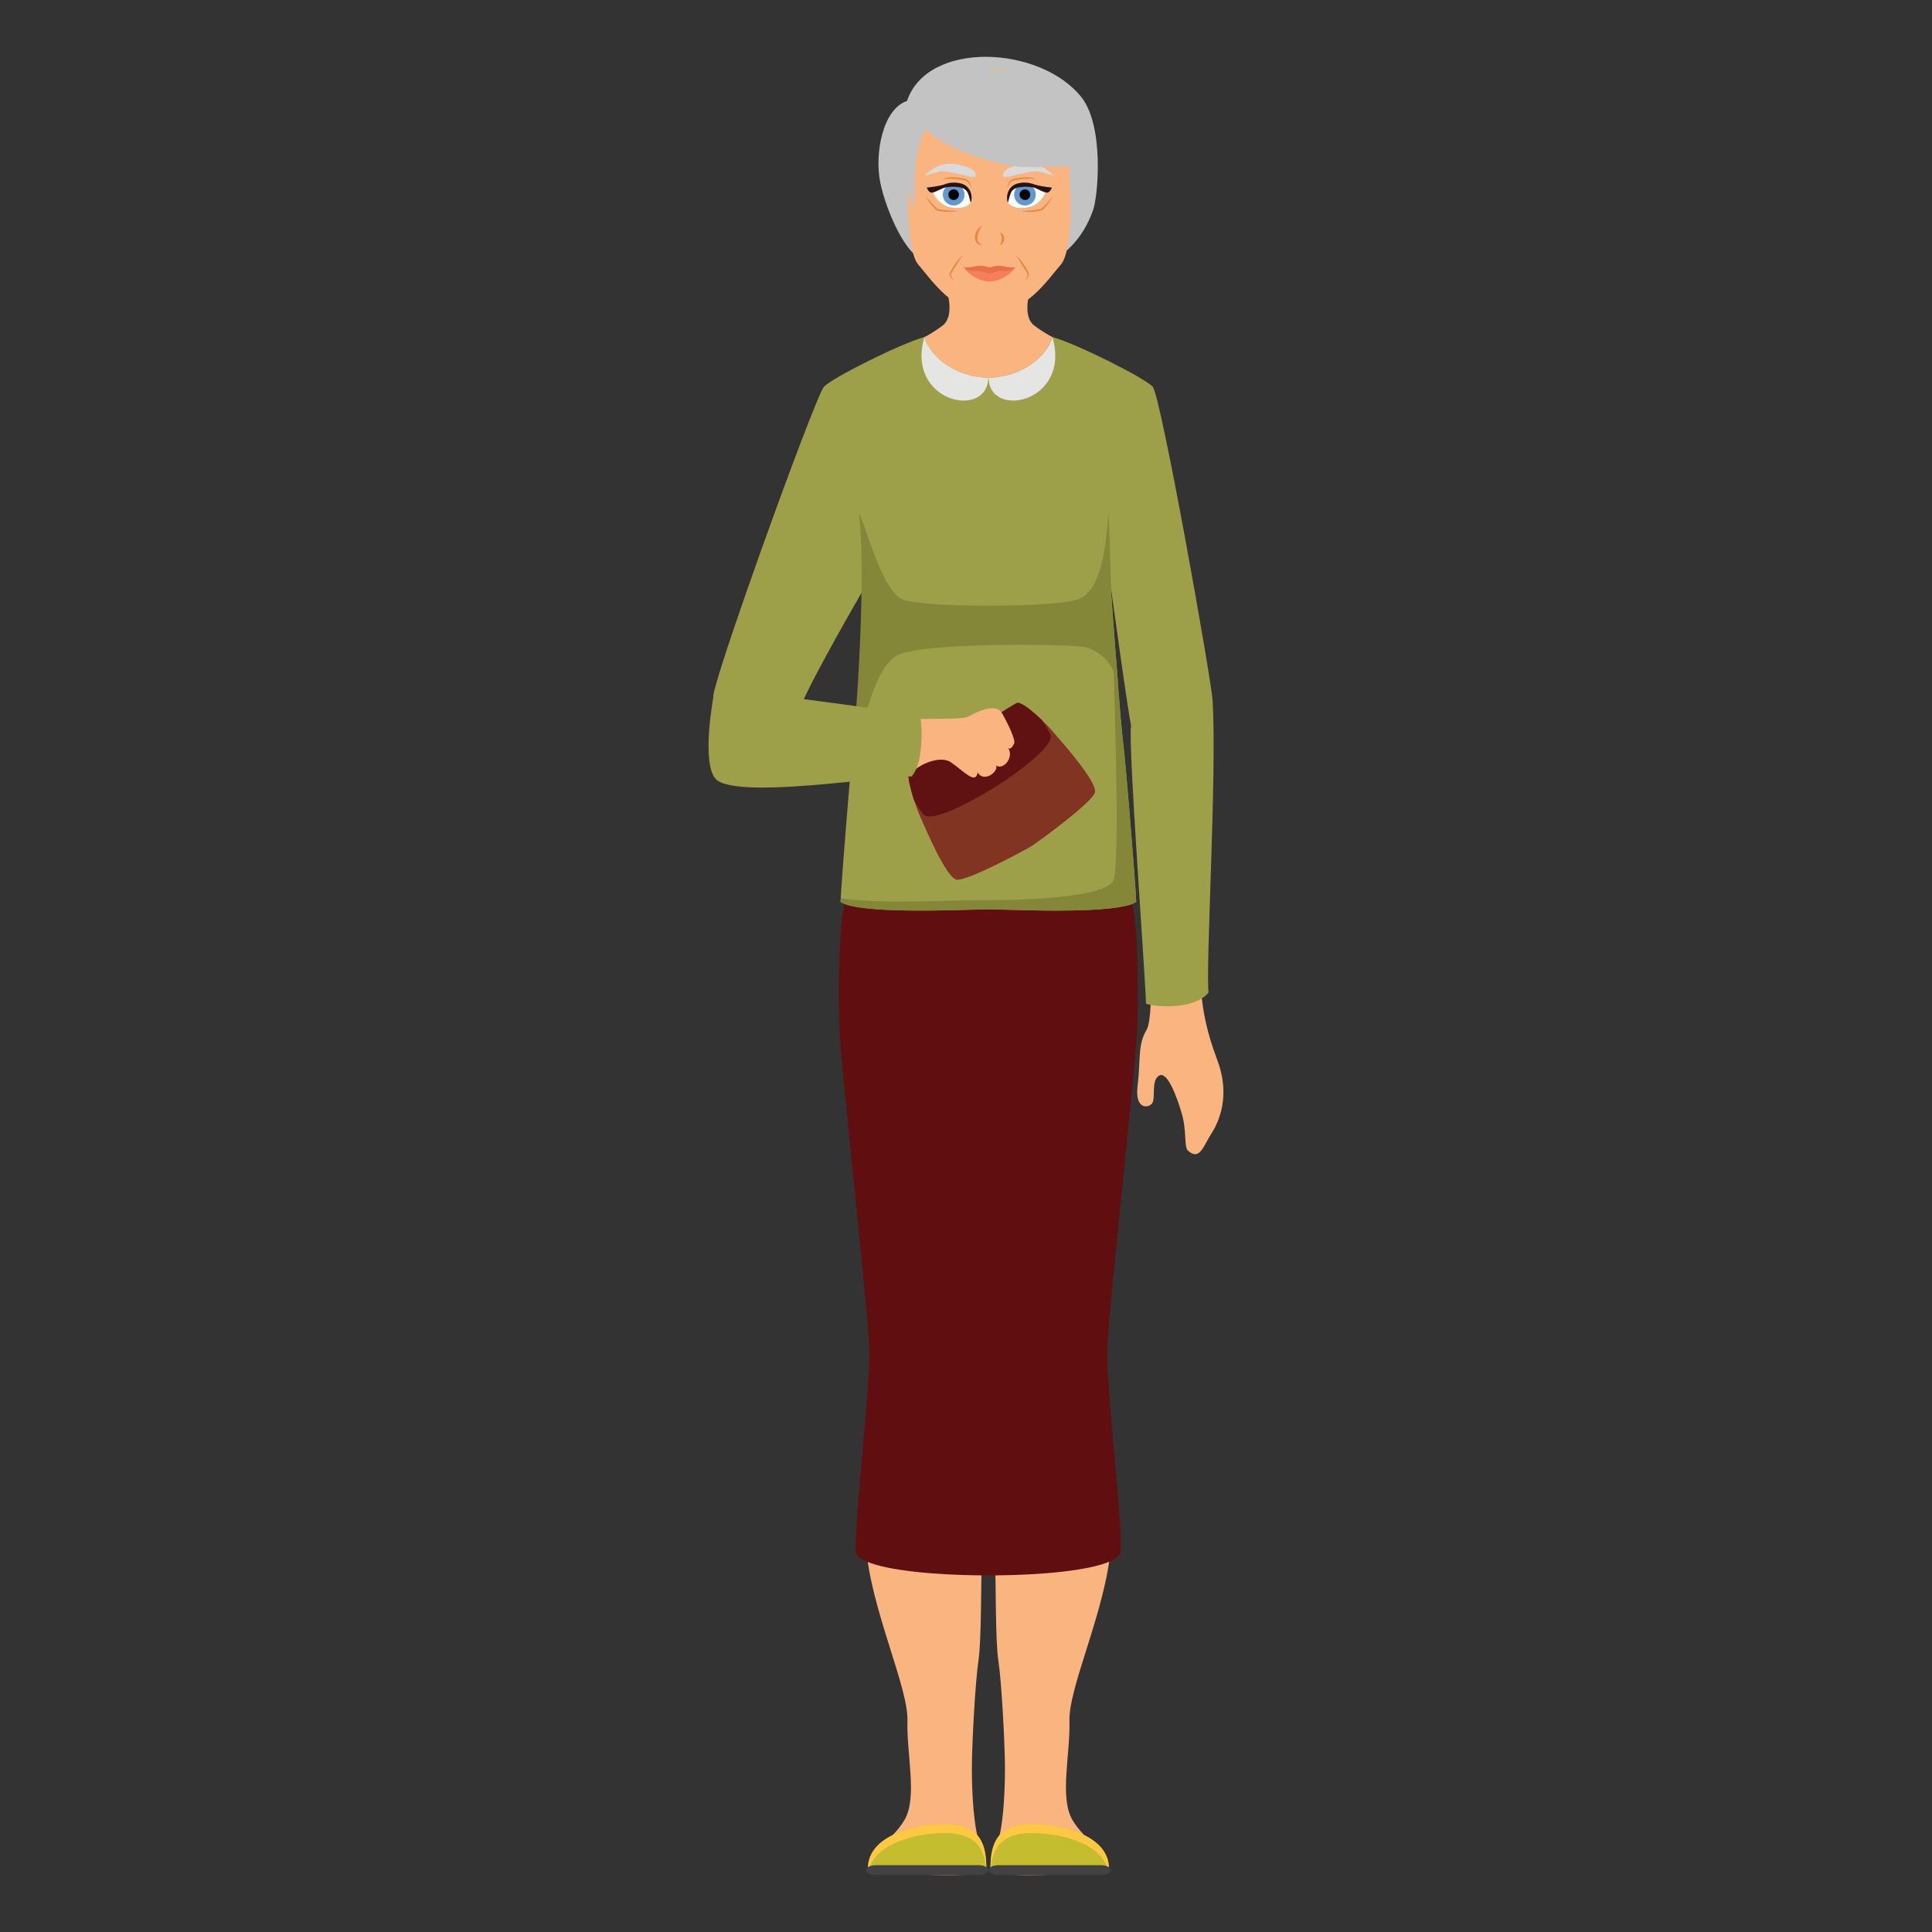 <?xml version="1.0" encoding="utf-8"?>
<!-- Generator: Adobe Illustrator 16.0.0, SVG Export Plug-In . SVG Version: 6.00 Build 0)  -->
<!DOCTYPE svg PUBLIC "-//W3C//DTD SVG 1.1//EN" "http://www.w3.org/Graphics/SVG/1.1/DTD/svg11.dtd">
<svg version="1.1" id="Layer_1" xmlns="http://www.w3.org/2000/svg" xmlns:xlink="http://www.w3.org/1999/xlink" x="0px" y="0px"
	 width="85px" height="85px" viewBox="0 0 85 85" enable-background="new 0 0 85 85" xml:space="preserve">
<rect x="0" y="0" width="85" height="85" fill="#333333" stroke="none"/>
<g>
	<path fill="#C3C3C3" d="M39.904,4.443c-1.064,0.352-1.434,2.303-1.178,3.576c0.254,1.273,1.332,3.846,2.33,3.405
		c-0.6,0.989,5.102,0.503,4.94,0.272c0.771-0.465,1.605-1.076,2.092-2.442c0.23-0.651,0.492-3.71-0.51-4.976
		C45.775,2.002,40.804,1.758,39.904,4.443z"/>
	<path fill="#F9B47F" d="M53.555,46.636c-0.49-1.305-0.848-2.727-0.713-4.658c0.135-1.935,0.73-8.727,0.371-11.066
		s-2.07-12.91-2.521-13.588c-0.449-0.671-2.398-1.689-3.029-1.915c-0.424-0.15-1.301-0.436-2.17-1.095
		c-0.188-0.142-0.281-0.395-0.293-0.72c-0.004-0.158,0.012-0.335,0.049-0.524h-1.756v0.02l-0.012-0.02h-1.758
		c0.033,0.147,0.051,0.299,0.051,0.45c0.004,0.359-0.096,0.642-0.291,0.794c-0.871,0.66-1.75,0.944-2.174,1.095
		c-0.627,0.225-2.576,1.243-3.027,1.915c-0.449,0.678-4.387,11.039-4.746,13.378c-0.047,0.304-0.078,0.685-0.096,1.119l3.334-0.056
		c0.025-1.3,3.09-5.848,3.307-6.883c0.225,1.845-0.316,7.917-0.543,9.446c-0.221,1.528-0.557,9.196-0.418,10.145
		c0.135,0.943,0.736,7.713,0.961,9.465c0.225,1.756,0.449,4.814,0.316,6.256c-0.137,1.438-0.393,6.717-0.293,7.891
		c0.225,2.746,1.863,6.145,1.82,7.629c-0.043,1.48,0.451,3.371-0.133,4.361c-0.586,0.988-1.668,1.439-1.484,1.936
		c0.182,0.494,4.139,0.582,4.586,0.404c0.45-0.182,0.407-0.768,0.182-1.396c-0.225-0.627-0.317-2.068-0.317-3.191
		c0-1.125,0.154-3.875,0.29-4.771c0.135-0.9,0.104-3.299,0.15-4.379c0.043-1.078-0.391-3.4-0.348-4.029
		c0.043-0.633,0.629-2.746,0.45-3.555c-0.182-0.811,0-5.891,0-7.285c0-1.396-0.182-7.516-0.135-7.963
		c0.271-0.047,0.377-0.047,0.646,0c0.047,0.447-0.135,6.566-0.135,7.963c0,1.395,0.182,6.477,0,7.285
		c-0.184,0.809,0.402,2.922,0.449,3.555c0.045,0.629-0.391,2.951-0.348,4.029c0.045,1.08,0.012,3.479,0.146,4.379
		c0.139,0.896,0.291,3.646,0.291,4.771c0,1.123-0.09,2.564-0.314,3.191c-0.225,0.629-0.268,1.215,0.178,1.396
		c0.451,0.178,4.41,0.09,4.592-0.404c0.178-0.496-0.9-0.947-1.484-1.936c-0.586-0.99-0.092-2.881-0.135-4.361
		c-0.045-1.484,1.598-4.883,1.82-7.629c0.098-1.174-0.158-6.453-0.291-7.891c-0.137-1.441,0.09-4.5,0.314-6.256
		c0.223-1.752,0.826-8.52,0.959-9.465c0.137-0.949-0.195-8.618-0.422-10.145c-0.227-1.528-0.762-7.602-0.537-9.446
		c0.223,1.078,1.123,6.206,1.078,7.242c-0.043,1.034,0.486,5.31,0.529,6.207c0.043,0.899,0.352,6.296-0.055,6.974
		c-0.402,0.674-0.256,1.314-0.398,2.479c-0.121,1.016,0.451,0.986,0.635,0.768c0.178-0.23-0.055-1,0.305-1.225
		c0.361-0.227,0.779,0.895,1.004,1.66c0.227,0.764,0.088,1.48,0.281,1.646c0.521,0.443,0.664-0.211,1.02-0.756
		C53.807,49.085,54.051,47.938,53.555,46.636L53.555,46.636z"/>
	<path fill="#610E10" d="M48.717,59.263c-0.066,1.646,0.658,7.57,0.594,8.986c-0.008,0.178-0.193,0.332-0.516,0.463
		c-0.916,0.383-2.932,0.582-5.002,0.598c-0.203,0.002-0.41,0.002-0.615,0c-2.063-0.016-4.075-0.213-5-0.59
		c-0.326-0.135-0.518-0.291-0.525-0.471c-0.064-1.416,0.66-7.34,0.594-8.986c-0.041-1.016-0.52-5.648-0.889-9.314
		c-0.229-2.271-0.414-4.174-0.43-4.611c-0.02-0.678-0.045-2.068,0.008-3.367c0.031-0.846,0.098-1.656,0.217-2.204
		c0.01-0.043,0.02-0.083,0.029-0.122h0.014c0.252,0,0.678-0.003,1.225,0c0.008-0.003,0.018,0,0.023,0
		c0.98-0.003,1.963-0.004,2.945-0.003h0.047c3.282-0.001,7.331,0,8.346,0.003c0.01,0.039,0.02,0.082,0.029,0.125h0.002
		c0.305,1.392,0.254,4.449,0.223,5.566C50.002,46.487,48.781,57.616,48.717,59.263L48.717,59.263z"/>
	<path fill="#9DA049" d="M53.174,43.663c-0.084,0.104-0.186,0.191-0.299,0.262c-0.66,0.42-1.771,0.377-2.25,0.289
		c-0.1-0.021-0.172-0.043-0.207-0.062c0-0.857-0.811-11.61-0.654-12.214c-0.178-0.896-0.773-5.254-0.885-6.062
		c0-0.004,0-0.008-0.002-0.013c-0.002-0.024-0.006-0.05-0.01-0.074v-0.021c-0.004-0.002-0.004-0.005-0.004-0.007
		c0-0.009,0-0.015,0-0.015s0,0.022,0.002,0.063c0,0.007,0.002,0.01,0.002,0.016c0,0.007,0,0.013,0.002,0.021
		c0.002,0.021,0.004,0.045,0.006,0.072c0.002,0.042,0.004,0.088,0.008,0.142c0.002,0.006,0.002,0.009,0.002,0.016
		c0.035,0.472,0.102,1.392,0.176,2.401c0,0.016,0.002,0.029,0.002,0.043c0.041,0.501,0.08,1.021,0.115,1.516v0.005
		c0.031,0.399,0.062,0.782,0.094,1.13c0.004,0.051,0.008,0.1,0.012,0.146c0.004,0.041,0.008,0.081,0.01,0.12
		c0.004,0.04,0.006,0.079,0.01,0.116c0.027,0.292,0.051,0.541,0.068,0.733c0.01,0.111,0.021,0.205,0.029,0.275
		c0.02,0.159,0.047,0.422,0.082,0.756c0.004,0.033,0.008,0.066,0.008,0.102c0.014,0.138,0.027,0.288,0.043,0.445
		c0.01,0.118,0.02,0.242,0.033,0.369c0.01,0.127,0.021,0.259,0.035,0.394c0.012,0.145,0.021,0.294,0.037,0.444
		c0.016,0.176,0.031,0.354,0.045,0.533c0.008,0.107,0.018,0.216,0.027,0.326c0.119,1.464,0.236,2.965,0.271,3.579
		c0.004,0.067,0.006,0.126,0.008,0.171c-0.047,0.034-0.109,0.062-0.18,0.09h-0.002c-0.008,0.004-0.016,0.007-0.023,0.008
		c-0.049,0.021-0.102,0.036-0.158,0.052c-0.033,0.007-0.07,0.017-0.107,0.026c-0.096,0.022-0.195,0.041-0.307,0.06
		c-0.096,0.016-0.197,0.028-0.307,0.041c-0.033,0.004-0.066,0.007-0.102,0.012c-0.033,0.004-0.066,0.005-0.104,0.009
		c-0.152,0.015-0.305,0.028-0.459,0.038c-0.059,0.004-0.119,0.006-0.178,0.01c-0.027,0.002-0.057,0.002-0.084,0.004
		c-0.043,0.003-0.088,0.004-0.135,0.006c-1.729,0.075-3.893-0.031-4.359-0.031s-2.629,0.105-4.36,0.031
		c-0.045-0.002-0.09-0.004-0.133-0.006c-0.027-0.002-0.055-0.002-0.084-0.004c-0.061-0.003-0.119-0.005-0.178-0.01
		c-0.154-0.01-0.309-0.022-0.459-0.038c-0.037-0.004-0.072-0.005-0.105-0.009s-0.066-0.008-0.1-0.012
		c-0.104-0.012-0.205-0.025-0.309-0.041c-0.102-0.018-0.205-0.036-0.305-0.06c-0.039-0.01-0.076-0.021-0.109-0.026
		c-0.057-0.017-0.109-0.031-0.158-0.052c-0.014-0.002-0.025-0.008-0.037-0.012c-0.043-0.016-0.084-0.036-0.123-0.06
		c-0.018-0.008-0.031-0.018-0.045-0.027c0.002-0.021,0.002-0.045,0.004-0.07c0.014-0.274,0.051-0.829,0.102-1.514
		c0.041-0.528,0.088-1.135,0.137-1.75c0.002-0.007,0.002-0.014,0.002-0.021c0.049-0.616,0.102-1.241,0.148-1.805
		c0.004-0.042,0.008-0.086,0.012-0.129c0.002-0.012,0.002-0.024,0.004-0.038c0.01-0.084,0.018-0.167,0.023-0.247
		c0.008-0.085,0.016-0.167,0.021-0.248c0.012-0.118,0.023-0.229,0.033-0.335c0.008-0.087,0.016-0.171,0.023-0.248
		c0.004-0.023,0.006-0.048,0.008-0.071c0.012-0.121,0.023-0.23,0.033-0.326c0.004-0.034,0.008-0.064,0.01-0.093
		c0.01-0.088,0.02-0.162,0.025-0.224c0.002-0.016,0.004-0.034,0.006-0.051s0.004-0.037,0.006-0.059
		c0.004-0.029,0.008-0.061,0.01-0.097c0.006-0.051,0.014-0.106,0.02-0.167c0.014-0.148,0.029-0.324,0.047-0.519
		c0.004-0.037,0.006-0.075,0.01-0.112c0.012-0.152,0.025-0.313,0.039-0.484c0.008-0.089,0.014-0.179,0.021-0.271
		c0.17-2.062,0.379-5.058,0.379-5.058s-0.078,0.131-0.207,0.355v0.001c-0.334,0.571-1.002,1.745-1.621,2.886
		c-0.283,0.526-0.557,1.044-0.775,1.494c-0.047,0.097-0.094,0.188-0.135,0.279c-0.205,0.428-0.346,0.772-0.385,0.965
		c0,0.008,0.004,0.023,0.004,0.035l-0.215,0.004l-2.779,0.047l-0.555,0.01l-0.088,0.001c0.008-0.457,0.02-0.872,0.043-1.215v-0.002
		c0.002-0.049,0.016-0.126,0.041-0.228v-0.004c0.002-0.007,0.004-0.011,0.004-0.017c0.023-0.089,0.053-0.2,0.092-0.328
		c0.305-1.079,1.094-3.381,1.939-5.754c1.23-3.447,2.588-7.046,2.785-7.256c0.357-0.393,3.367-1.895,4.402-2.181h0.002
		c0.004-0.003,0.006-0.003,0.008-0.003v-0.002h0.004c0.09,0.314,0.301,0.641,0.604,0.927c0,0.001,0.002,0.001,0.004,0.001
		c0.076,0.071,0.158,0.138,0.244,0.205c0.002,0.002,0.002,0.002,0.004,0.002c0.043,0.036,0.09,0.066,0.139,0.097
		c0.045,0.029,0.092,0.059,0.139,0.087c0.055,0.034,0.107,0.064,0.166,0.091c0.104,0.054,0.209,0.102,0.318,0.144
		c0.057,0.022,0.113,0.043,0.172,0.062c0.312,0.105,0.657,0.167,1.022,0.176h0.012c0.076-0.002,0.146-0.006,0.221-0.013
		c0.059-0.005,0.115-0.012,0.174-0.019c0.078-0.011,0.156-0.024,0.234-0.04c1.143-0.236,1.975-1.003,2.178-1.72
		c0.002,0,0.006,0.002,0.008,0.002s0.004,0,0.006,0.002h0.004c1.039,0.288,4.043,1.788,4.398,2.181
		c0.363,0.395,2.58,12.867,2.635,13.795C53.549,34.008,53.029,42.745,53.174,43.663z"/>
	<path fill="#848738" d="M49.281,31.302c-0.24-3.104-0.418-5.558-0.418-5.558s0.502,12.229,0.121,12.993
		c-0.463,0.926-5.555,0.87-6.288,0.87c-0.605,0-4.029,0.175-5.707-0.086c-0.004,0.062-0.006,0.116-0.008,0.157
		c0.854,0.585,5.77,0.325,6.504,0.325c0.734,0,5.648,0.261,6.504-0.325c-0.035-0.854-0.459-6.096-0.59-7.12
		C49.373,32.334,49.33,31.877,49.281,31.302L49.281,31.302z"/>
	<path fill="#E5E5E4" d="M43.492,16.625c1.467-0.032,2.576-0.948,2.812-1.79C47.135,17.693,43.535,18.471,43.492,16.625z"/>
	<path fill="#C4BD30" d="M43.395,82.187c0-1.045-0.281-1.934-1.795-1.934c-1.514,0-3.41,0.578-3.41,1.934H43.395z"/>
	<path fill="#FEC843" d="M41.599,80.647c-1.357,0-3.018,0.465-3.35,1.539h-0.062c0-1.355,1.896-1.934,3.412-1.934
		c1.514,0,1.795,0.889,1.795,1.934h-0.018C43.301,81.323,42.917,80.647,41.599,80.647z"/>
	<path fill="#424242" d="M38.523,82.495h4.538c0.232,0,0.42-0.098,0.42-0.219c0-0.117-0.188-0.215-0.42-0.215h-4.538
		c-0.232,0-0.42,0.098-0.42,0.215C38.103,82.397,38.291,82.495,38.523,82.495z"/>
	<path fill="#E5E5E4" d="M43.48,16.625c-1.465-0.032-2.577-0.948-2.813-1.79C39.837,17.693,43.438,18.471,43.48,16.625z"/>
	<path fill="#C4BD30" d="M43.578,82.187c0-1.045,0.281-1.934,1.795-1.934c1.516,0,3.412,0.578,3.412,1.934H43.578z"/>
	<path fill="#FEC843" d="M45.373,80.647c1.359,0,3.02,0.465,3.35,1.539h0.062c0-1.355-1.896-1.934-3.412-1.934
		c-1.514,0-1.795,0.889-1.795,1.934h0.018C43.672,81.323,44.057,80.647,45.373,80.647z"/>
	<path fill="#424242" d="M48.451,82.495h-4.539c-0.23,0-0.42-0.098-0.42-0.219c0-0.117,0.188-0.215,0.42-0.215h4.539
		c0.23,0,0.42,0.098,0.42,0.215C48.871,82.397,48.684,82.495,48.451,82.495z"/>
	<path fill="#F9B47F" d="M47.068,5.602c-0.047-1.225-2.109-2.6-3.531-2.6c-1.422,0-3.487,1.375-3.534,2.6
		c-0.047,1.229-0.252,5.278,0.393,6.033c0.65,0.763,1.57,2.158,3.141,2.158c1.568,0,2.488-1.396,3.141-2.158
		C47.32,10.881,47.117,6.832,47.068,5.602z"/>
	<path fill="#F3805A" d="M43.881,11.914c-0.17,0.017-0.32,0.102-0.344,0.121c-0.02-0.02-0.174-0.104-0.344-0.121
		c-0.168-0.01-0.545-0.045-0.762-0.129c0.025,0.147,0.449,0.429,0.616,0.492c0.141,0.066,0.363,0.111,0.49,0.109
		c0.125,0.002,0.352-0.043,0.49-0.109c0.164-0.062,0.588-0.345,0.615-0.492C44.428,11.869,44.051,11.904,43.881,11.914z"/>
	<path fill="#EA6E48" d="M44.215,11.725c-0.135-0.036-0.352-0.034-0.438-0.019c-0.047,0.01-0.188,0.061-0.238,0.06
		c-0.055,0.001-0.191-0.049-0.238-0.06c-0.088-0.016-0.307-0.018-0.44,0.019c-0.135,0.042-0.395,0.056-0.479,0.031
		c0.129,0.081,0.23,0.135,0.35,0.161c0.119,0.027,0.292-0.008,0.391,0.007c0.107,0.017,0.287,0.108,0.416,0.108
		c0.129,0.002,0.311-0.092,0.418-0.108c0.102-0.015,0.271,0.021,0.389-0.007c0.121-0.027,0.223-0.081,0.352-0.161
		C44.611,11.781,44.352,11.766,44.215,11.725z"/>
	<path fill="#DBDADA" d="M44.133,7.76c-0.029-0.112,0.023-0.323,0.432-0.431c0.23-0.062,0.59-0.176,0.973-0.098
		c0.383,0.079,0.768,0.411,0.812,0.498c-0.271-0.085-0.67-0.223-0.869-0.193c-0.201,0.031-0.654,0.127-0.779,0.156
		C44.574,7.72,44.156,7.838,44.133,7.76z"/>
	<path fill="#EB8840" d="M44.303,8.298c0.031-0.125,0.057-0.26,0.16-0.362c0.123-0.094,0.256-0.086,0.383-0.116
		c0.256-0.024,0.537-0.059,0.77,0.078c-0.121-0.043-0.252-0.042-0.377-0.037c-0.127,0.006-0.254,0.017-0.379,0.036
		c-0.121,0.021-0.27,0.027-0.357,0.085C44.41,8.055,44.357,8.182,44.303,8.298z M44.883,9.271c0.143,0.012,0.283-0.002,0.424-0.01
		c0.141-0.014,0.281-0.023,0.416-0.053c0.127-0.01,0.215-0.144,0.312-0.238c0.094-0.105,0.189-0.21,0.27-0.327
		c-0.057,0.132-0.137,0.251-0.225,0.366c-0.043,0.059-0.092,0.109-0.143,0.163c-0.045,0.052-0.127,0.104-0.199,0.114
		C45.453,9.33,45.162,9.345,44.883,9.271z M44.676,11.232c0.193,0.125,0.314,0.327,0.439,0.512c0.051,0.104,0.125,0.181,0.154,0.311
		c0.01,0.145-0.109,0.216-0.188,0.287c0.062-0.09,0.15-0.184,0.127-0.278c-0.029-0.086-0.107-0.184-0.162-0.276l-0.176-0.285
		C44.812,11.41,44.754,11.314,44.676,11.232z"/>
	<path fill="#FFFFFF" d="M44.34,8.922c0.008-0.388,0.17-0.668,0.512-0.729c0.477-0.082,0.828,0.071,1.145,0.271
		c-0.131,0.343-0.467,0.618-0.777,0.661C44.922,9.166,44.627,9.195,44.34,8.922z"/>
	<path fill="#6298D0" d="M45.57,8.597c-0.02,0.264-0.246,0.462-0.51,0.443l0,0C44.797,9.02,44.6,8.792,44.617,8.529
		c0.02-0.263,0.248-0.461,0.51-0.442C45.393,8.106,45.59,8.333,45.57,8.597L45.57,8.597z"/>
	<path fill="#010101" d="M45.328,8.58c-0.008,0.129-0.119,0.228-0.248,0.219h-0.002c-0.131-0.01-0.229-0.121-0.219-0.25
		s0.123-0.227,0.252-0.217C45.24,8.339,45.338,8.451,45.328,8.58C45.328,8.578,45.328,8.58,45.328,8.58z"/>
	<path fill="#271315" d="M45.537,8.125c-0.182-0.078-0.385-0.106-0.588-0.086c-0.09,0.013-0.201,0.027-0.303,0.08
		c-0.1,0.052-0.189,0.127-0.242,0.224c-0.115,0.188-0.119,0.399-0.064,0.581c0.062-0.18,0.096-0.436,0.201-0.542
		c0.111-0.106,0.229-0.142,0.404-0.155c0.16-0.02,0.326-0.01,0.492,0.016c0.166,0.028,0.373,0.174,0.559,0.223
		c0.139,0.045,0.215-0.062,0.285-0.213C46.07,8.234,45.686,8.175,45.537,8.125z"/>
	<path fill="#DBDADA" d="M42.919,7.76c0.031-0.112-0.023-0.323-0.432-0.431c-0.232-0.062-0.59-0.176-0.975-0.098
		c-0.381,0.079-0.766,0.411-0.811,0.498c0.27-0.085,0.67-0.223,0.871-0.193c0.199,0.031,0.654,0.127,0.779,0.156
		C42.478,7.72,42.898,7.838,42.919,7.76L42.919,7.76z"/>
	<path fill="#EB8840" d="M42.75,8.298c-0.055-0.116-0.107-0.243-0.199-0.316c-0.088-0.058-0.234-0.064-0.354-0.085
		c-0.127-0.021-0.254-0.03-0.381-0.036c-0.127-0.005-0.254-0.006-0.377,0.037c0.23-0.137,0.516-0.103,0.77-0.078
		c0.127,0.03,0.258,0.021,0.383,0.116C42.695,8.039,42.718,8.173,42.75,8.298z M42.169,9.271c-0.279,0.073-0.568,0.059-0.855,0.016
		c-0.074-0.01-0.154-0.062-0.199-0.114c-0.051-0.052-0.098-0.104-0.143-0.163c-0.088-0.114-0.168-0.232-0.225-0.366
		c0.082,0.117,0.178,0.222,0.271,0.327c0.098,0.096,0.186,0.229,0.312,0.238c0.133,0.029,0.275,0.041,0.416,0.053
		C41.886,9.27,42.029,9.283,42.169,9.271z M42.376,11.232c-0.078,0.082-0.135,0.178-0.197,0.27l-0.176,0.283
		c-0.055,0.094-0.133,0.19-0.162,0.277c-0.023,0.094,0.064,0.188,0.127,0.278c-0.078-0.071-0.197-0.142-0.188-0.287
		c0.031-0.13,0.104-0.207,0.156-0.31C42.062,11.558,42.183,11.357,42.376,11.232L42.376,11.232z"/>
	<path fill="#FFFFFF" d="M42.712,8.922c-0.006-0.388-0.17-0.668-0.512-0.729c-0.475-0.082-0.83,0.071-1.146,0.271
		c0.133,0.343,0.467,0.618,0.777,0.661C42.128,9.166,42.425,9.195,42.712,8.922z"/>
	<path fill="#6298D0" d="M41.482,8.597c0.018,0.264,0.246,0.461,0.51,0.443c0.262-0.02,0.461-0.248,0.443-0.51V8.529
		c-0.02-0.264-0.248-0.461-0.512-0.442C41.662,8.106,41.462,8.333,41.482,8.597z"/>
	<path fill="#010101" d="M41.724,8.58c0.008,0.129,0.119,0.228,0.25,0.219l0,0c0.129-0.01,0.227-0.121,0.217-0.25
		c-0.008-0.131-0.121-0.227-0.25-0.217c-0.127,0.008-0.227,0.119-0.217,0.246V8.58z"/>
	<path fill="#271315" d="M41.515,8.125c0.182-0.078,0.385-0.106,0.588-0.086c0.09,0.013,0.199,0.027,0.303,0.08
		c0.098,0.052,0.188,0.127,0.244,0.224c0.113,0.188,0.117,0.399,0.062,0.581c-0.061-0.18-0.094-0.436-0.203-0.542
		c-0.107-0.106-0.227-0.142-0.402-0.155c-0.16-0.02-0.326-0.01-0.492,0.016c-0.166,0.028-0.373,0.174-0.559,0.223
		c-0.139,0.045-0.215-0.062-0.285-0.213C40.982,8.234,41.369,8.175,41.515,8.125z"/>
	<g>
		<g>
			<path fill="#EB8840" d="M43.215,9.935c-0.061,0.069-0.1,0.148-0.135,0.225c-0.033,0.078-0.064,0.158-0.07,0.237
				c-0.036,0.161,0.037,0.306,0.205,0.398c-0.092-0.005-0.191-0.038-0.256-0.123c-0.064-0.084-0.078-0.195-0.066-0.292
				C42.927,10.191,43.037,10.008,43.215,9.935z M44.012,10.222c0.051,0.025,0.096,0.059,0.131,0.111
				c0.029,0.052,0.045,0.115,0.043,0.176c-0.008,0.061-0.025,0.118-0.057,0.166c-0.029,0.049-0.072,0.086-0.117,0.12
				c0.016-0.115,0.055-0.204,0.055-0.294C44.078,10.412,44.049,10.336,44.012,10.222z"/>
		</g>
	</g>
	<path fill="#C3C3C3" d="M39.503,6.676c0.098,0.89,0.635,2.211,0.742,2.592c-0.021-1.233-0.049-2.718,0.486-3.604
		c0.773,0.904,3.258,1.638,4.227,1.678c0.969,0.038,1.928-0.023,2.078-0.025c0.021,0.387,0.086,2.039,0.064,2.301
		c0.193-0.125,0.496-2.123,0.303-2.963c-0.193-0.839-0.043-2.562-2.131-3.25c-2.088-0.688-3.618-0.496-4.606,0.623
		C39.677,5.147,39.439,6.074,39.503,6.676z"/>
	<path fill="#848738" d="M37.8,22.551c0.494,1.285,1.078,3.408,1.873,3.803c0.795,0.396,6.842,0.396,7.793,0
		c0.953-0.395,1.18-2.124,1.301-3.803c0.127,2.332,0.076,3.653,0.195,4.89c0.119,1.237,0.201,2.178,0.225,2.619
		c-0.248-0.916-0.73-1.359-1.408-1.582c-0.422-0.138-7.133-0.248-8.284,0.346c-1.15,0.593-1.516,3.475-2,4.453
		C37.669,31.552,38.109,25.745,37.8,22.551L37.8,22.551z"/>
	<g>
		<path fill="#813422" d="M48.172,34.867c-0.125,0.442-2.459,2.146-2.771,2.345c-0.316,0.201-2.864,1.567-3.317,1.489
			c-0.455-0.081-1.367-2.252-1.6-2.778c-0.234-0.527-0.676-1.852-0.459-2.027c0.221-0.174,1.701-1.072,2.354-1.48
			c0.649-0.409,2.098-1.357,2.35-1.48c0.172-0.081,0.678,0.333,1.107,0.747c0.213,0.201,0.4,0.399,0.521,0.543
			C46.732,32.661,48.295,34.42,48.172,34.867L48.172,34.867z"/>
		<path fill="#601212" d="M45.836,31.679c-0.432-0.414-0.938-0.829-1.109-0.747c-0.252,0.123-1.701,1.072-2.35,1.48
			c-0.646,0.408-2.129,1.305-2.35,1.479c-0.148,0.121,0.006,0.756,0.195,1.324c0.129,0.241,0.273,0.447,0.398,0.605
			c0.35,0.464,2.504-0.781,3.157-1.189c0.646-0.408,2.701-1.816,2.436-2.331C46.121,32.121,45.998,31.899,45.836,31.679z"/>
	</g>
	<path fill="#F9B47F" d="M40.505,31.632c1.025-0.02,1.896,0.014,2.127-0.117s1.167-0.65,1.461-0.123
		c0.299,0.526,0.594,1.186,0.527,1.316s-0.164,0.296-0.264,0.197c0.271,0.444-0.234,0.989-0.531,0.774
		c0.111,0.286-0.545,0.764-0.814,0.307c-0.086,0.565-0.633-0.088-1.19-0.457c-0.365-0.241-1.049-0.042-1.508,0.287
		c-0.461,0.33-1.01-0.183-1.143-0.039C38.679,33.134,38.595,31.698,40.505,31.632L40.505,31.632z"/>
	<path fill="#9DA049" d="M40.373,33.66v0.002c-0.016,0.053-0.037,0.104-0.059,0.156c-0.061,0.137-0.129,0.256-0.215,0.35
		c-0.029-0.006-0.072-0.01-0.129-0.01h-0.002c-0.369-0.005-1.309,0.104-2.434,0.22c-0.047,0.004-0.096,0.009-0.145,0.014
		c-0.088,0.009-0.176,0.018-0.264,0.027c-0.99,0.098-2.084,0.193-3.047,0.222c-0.188,0.005-0.369,0.008-0.545,0.008
		c-0.873,0-1.584-0.077-1.93-0.283c-0.721-0.432-0.35-2.95-0.209-3.756v-0.001c0.02-0.115,0.035-0.194,0.041-0.229v-0.003
		c0.002-0.006,0.004-0.01,0.004-0.018c0.033-0.007,0.088-0.009,0.162-0.009c0.514,0.001,1.922,0.168,3.475,0.371
		c0.096,0.014,0.195,0.025,0.291,0.039c0.336,0.043,0.676,0.088,1.012,0.133c0.445,0.062,0.883,0.12,1.297,0.175
		c0.01,0.002,0.02,0.003,0.029,0.003c0.057,0.008,0.111,0.016,0.168,0.024c0.102,0.014,0.199,0.027,0.297,0.039
		c1.18,0.159,2.094,0.278,2.289,0.278c0.018,0.038,0.033,0.111,0.047,0.218C40.566,32.067,40.589,33.001,40.373,33.66L40.373,33.66z
		"/>
</g>
</svg>

